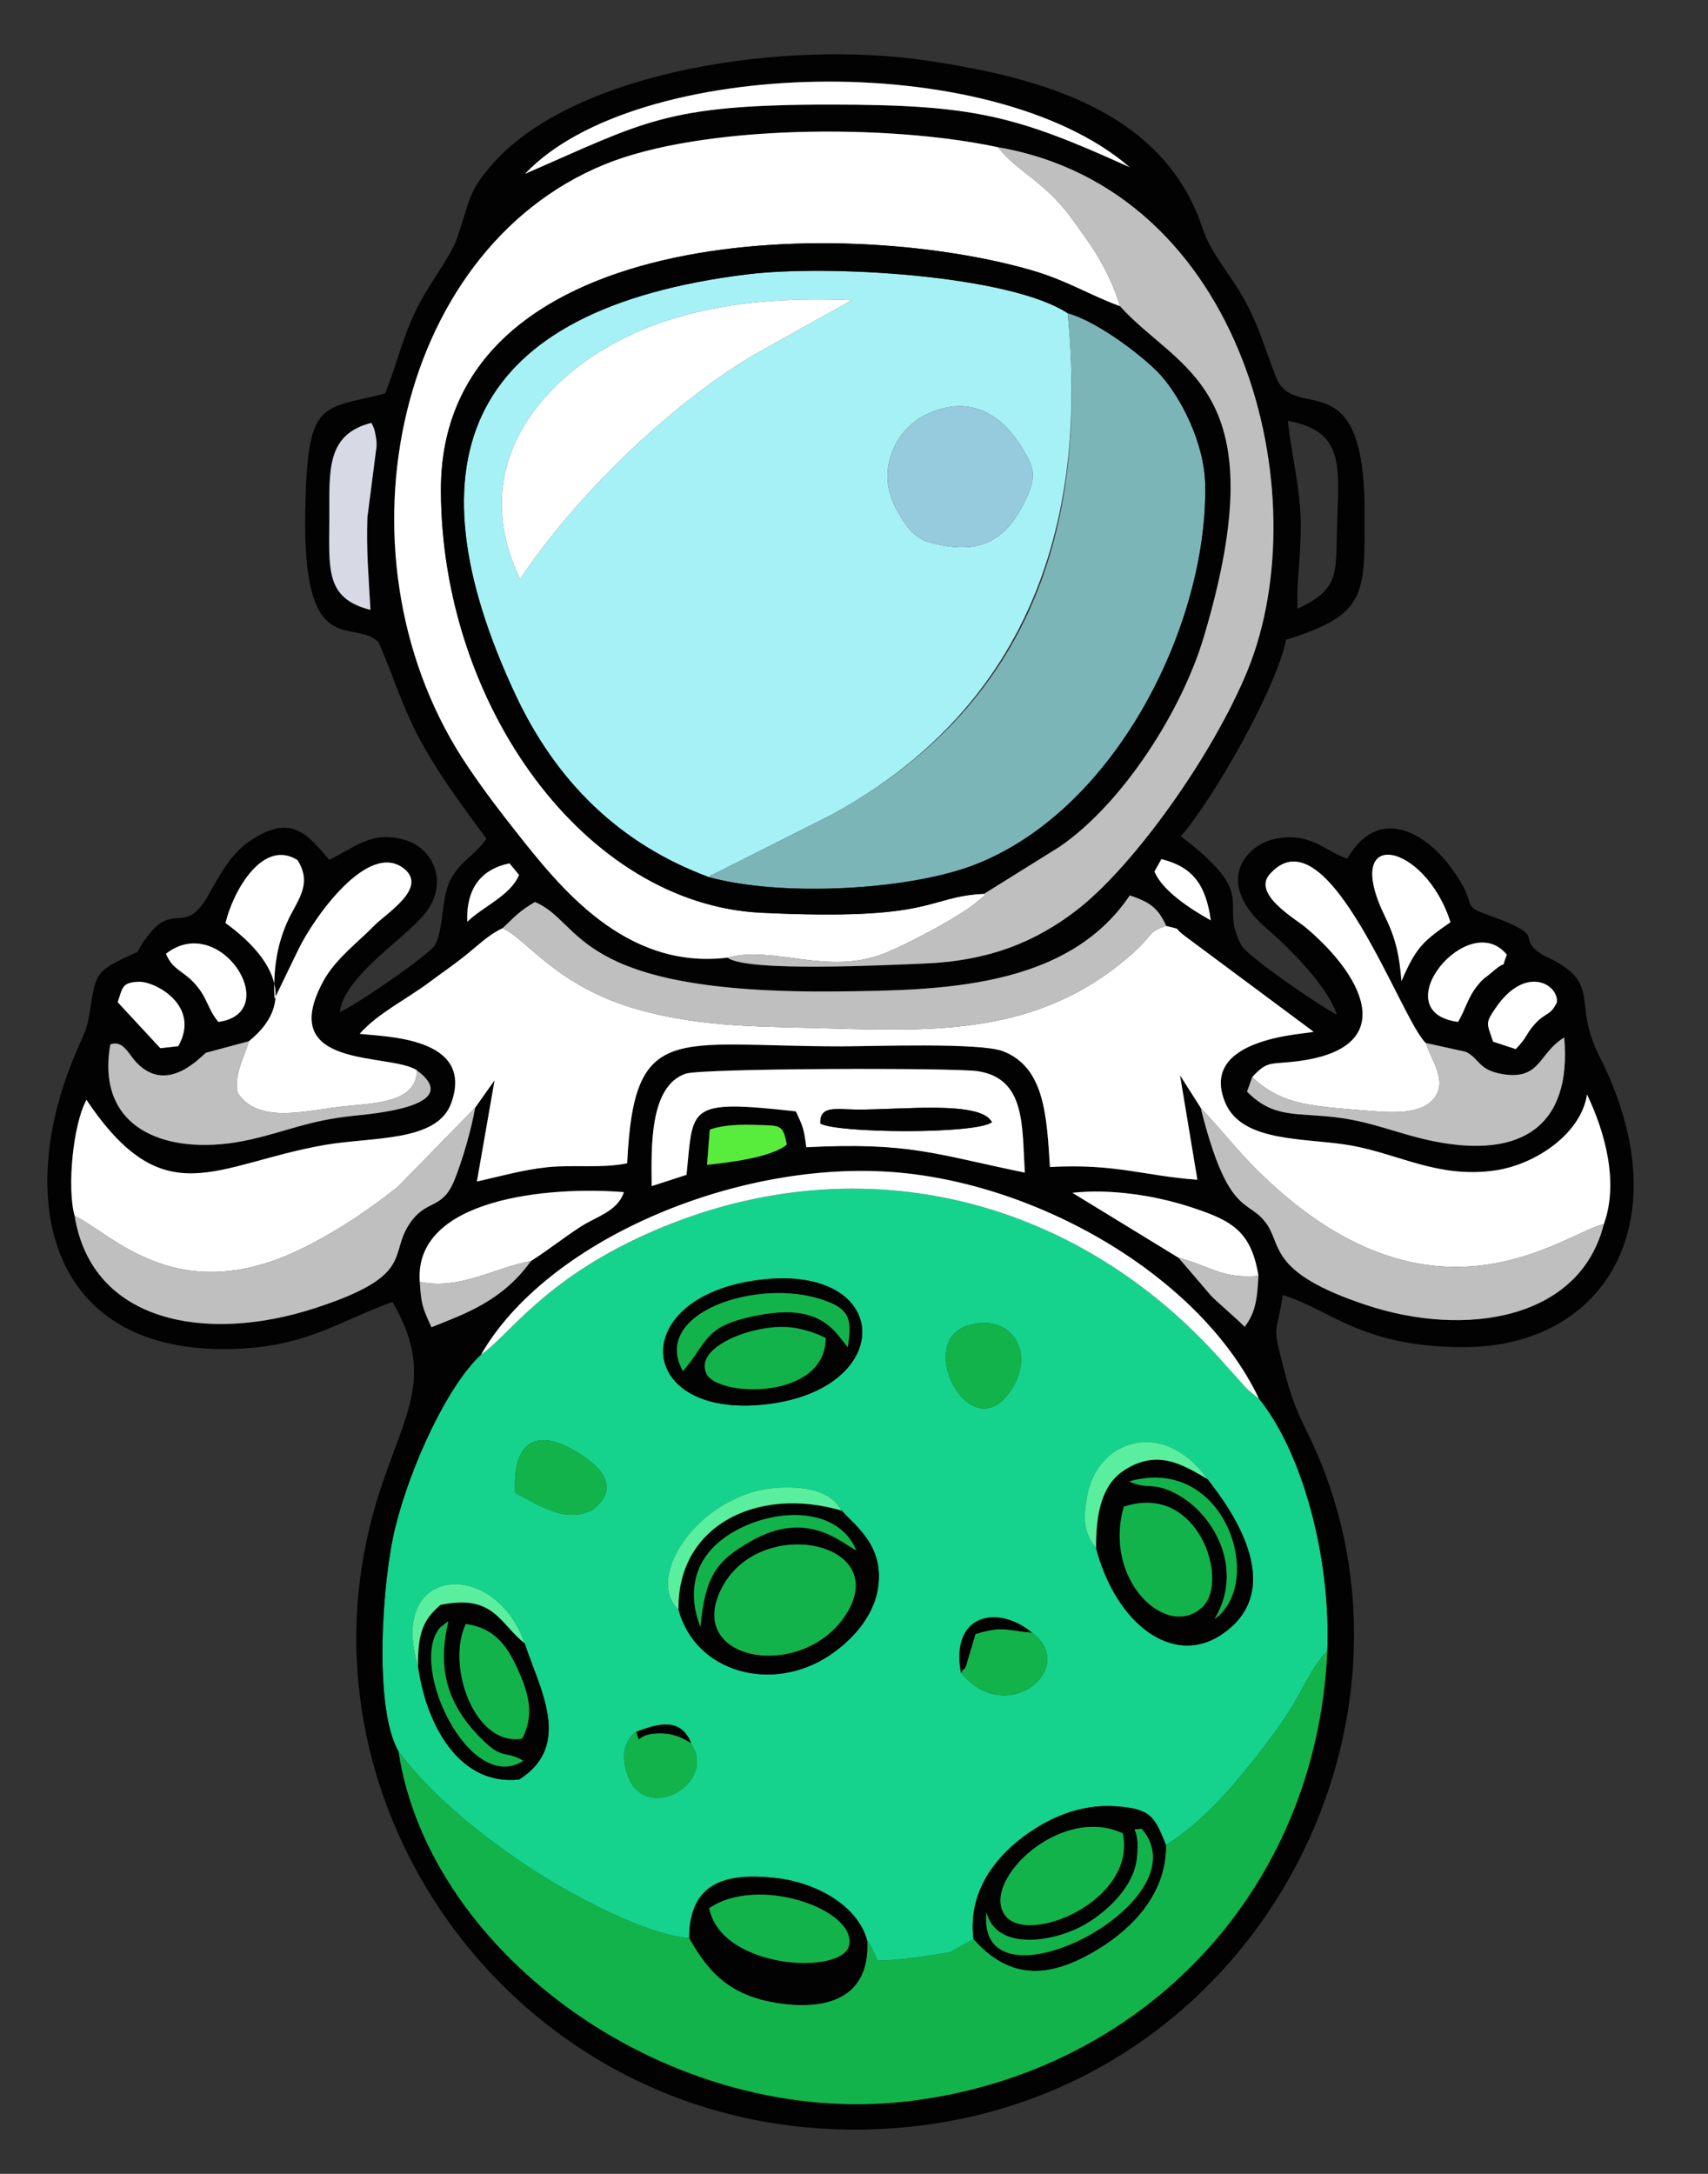 <?xml version="1.0" encoding="UTF-8"?>
<!DOCTYPE svg PUBLIC "-//W3C//DTD SVG 1.1//EN" "http://www.w3.org/Graphics/SVG/1.1/DTD/svg11.dtd">
<!-- Creator: CorelDRAW -->
<svg xmlns="http://www.w3.org/2000/svg" xml:space="preserve" width="110mm" height="140mm" version="1.1" style="shape-rendering:geometricPrecision; text-rendering:geometricPrecision; image-rendering:optimizeQuality; fill-rule:evenodd; clip-rule:evenodd"
viewBox="0 0 11000 14000"
 xmlns:xlink="http://www.w3.org/1999/xlink"
 xmlns:xodm="http://www.corel.com/coreldraw/odm/2003">
 <rect x="0" y="0" width="11000" height="14000" fill="#333333" stroke="none"/>
 <defs>
  <style type="text/css">
   <![CDATA[
    .fil1 {fill:#020202}
    .fil4 {fill:#13B34B}
    .fil0 {fill:#15D38D}
    .fil10 {fill:#58ED3D}
    .fil9 {fill:#59EF9F}
    .fil5 {fill:#7CB5B8}
    .fil7 {fill:#96CBDD}
    .fil2 {fill:#A5F1F6}
    .fil6 {fill:#BFBFBF}
    .fil8 {fill:#D7D9E5}
    .fil3 {fill:white}
   ]]>
  </style>
 </defs>
 <g id="Camada_x0020_1">
  <g id="_1978647270176">
   <path class="fil0" d="M4098.37 11152.22c143.43,-52.75 290.26,-96.69 356.55,83.75 160.92,257.13 -303.47,511.89 -413.48,195.58 -71.84,-206.53 56.91,-279.32 56.93,-279.33zm-719.15 -568.25c93.83,288.53 313.81,655.95 -36.3,876.54 -393.46,41.05 -600.08,-363.84 -650.84,-731.2 -199.17,-650.14 495.39,-698.6 687.14,-145.34zm3267.28 -69.46c302.45,224.9 -159.52,617.28 -457.85,258.74 -69.78,-381.18 239.03,-440.66 457.85,-258.74zm-2276.74 -148.3c-230.97,-212.55 153.7,-776.85 671.76,-786.96 154.74,-3.01 305.48,20.06 378.74,149.01 97.43,106.09 271.51,229.47 235.14,492.85 -27.08,196.16 -178.93,350.75 -313.93,440.27 -369.94,245.33 -861.91,110.72 -971.71,-295.17zm3407.49 -840.38c38.11,58.92 582.77,680.83 82.32,1005.84 -305.3,198.27 -670.12,-68.86 -800.57,-560.46 -80.31,-102.87 -84.1,-185.53 -57.8,-335.68 63.73,-363.99 491.3,-508.27 776.05,-109.7zm-3957.57 195.85c-186.48,98.25 -369.91,-43.4 -502.52,-107.9 -16.57,-328.93 133.52,-421.77 396.14,-264.14 127.61,76.59 300.57,215.54 106.38,372.04zm2703.42 -787.25c-255.53,428.72 -639.71,-280.73 -296.02,-395.61 268.92,-89.91 442.19,150.39 296.02,395.61zm-1615.89 -693.88c843.56,-94.81 867.5,703.31 32.62,802.65 -859.76,102.3 -912.77,-703.73 -32.62,-802.65zm-1808.99 483.2c-216.99,199.9 -455.04,718.08 -552.71,1113.5 -84.29,341.26 -141.22,1162.79 21.03,1441.72 206.93,278.97 527.1,534.55 802.61,721.24 211.34,143.2 747.49,455.9 1069.22,480.91 1.51,-345.49 217.19,-427.33 567.62,-385.23 258.89,31.11 520.6,180.49 579.19,403.01 25.58,32.59 58.57,106.41 68.12,128.43 121.52,-3.96 210.65,-14.82 325.9,-32.48 35.44,-5.43 113.73,-15.99 144.74,-24.69l145.36 -82.98c-44.75,-368.11 224.15,-610.65 435.39,-733.64 126.6,-73.7 288.25,-131.57 470.47,-121.47 244.55,13.56 261.61,74.22 334.09,249.98 229.59,-148.1 389.13,-326.62 570.39,-554.68 83.3,-104.79 167.96,-218.42 241.52,-336.73 67.3,-108.25 129.55,-259.54 226.71,-356.84 24.89,-591.18 -155.53,-1275.12 -440.74,-1627.63 -7.72,-4.7 -17.13,-12.37 -21.76,-16.17l-41.13 -33.34c-5.52,-5.01 -12.93,-12.24 -18.38,-17.52l-158.66 -176.59c-947.75,-1066.94 -2368.74,-1416.49 -3708.15,-813.32 -663.07,298.6 -883.76,654.13 -1060.83,774.52z"/>
   <path class="fil1" d="M2566.54 11278.97c-162.25,-278.93 -105.32,-1100.46 -21.03,-1441.72 97.67,-395.42 335.72,-913.6 552.71,-1113.5 420.1,-729.18 1618.16,-1241.82 2623.22,-1177.49 950.23,60.82 2010.52,671.5 2385.69,1459.91 285.21,352.51 465.63,1036.45 440.74,1627.63 -70.53,1556.19 -1197.51,2710.01 -2677.71,2895.65 -1547.97,194.15 -3105.71,-938.04 -3303.62,-2250.48zm852.56 -3157.44c-186.9,260.95 -432.56,342.37 -640.55,425.91 -57.79,-128.8 -65.76,-143.18 -74.98,-292.37 -40.22,-540.79 839.55,-616.82 1314.33,-577.5 -41.5,124.86 -174.07,154.74 -280.01,223.46 -105.59,68.5 -209.35,150.83 -318.79,220.5zm4685.68 95.16c-7.97,135.28 -14.34,232.09 -89.05,328.07 -49.59,-51.55 -147.37,-132.49 -213.17,-196.73l-212.24 -247.7 -683.9 -418.49c245.82,-27.68 534.73,17.8 758.62,90.93 262.67,85.8 392.62,150.76 439.74,443.92zm-3533.59 -941.98c93.3,-32.02 197.09,-32.95 301.46,-30.02 155.73,4.38 169.88,-3.39 194.51,126.82 -103.04,83.29 -362.95,113.62 -513.59,130.26l17.62 -227.06zm-374.32 364.07c-1.82,-245.84 -16.71,-641.48 217.53,-723.73 102.72,-36.06 1733.04,-39.49 1883.03,-16.46 308.79,47.4 284.42,351.87 302.67,653.23 -584.21,-120.07 -739.9,-196.82 -1407.33,-163.61 -16.23,-126.81 -22.65,-133.37 -66.97,-230.84 -711.15,-79.07 -658.49,-29.04 -704.48,408.75l-224.45 72.66zm-960.17 -1660.72c80.15,-76.55 106.41,-108.57 208.14,-169.01 314.69,129.55 233.77,592.32 1936.66,575.99 675.44,-6.47 1489.93,-16.95 1894.62,-618.46 119.68,40.22 180.75,74.8 234.44,196.51 118.69,31.2 30.33,-0.52 126.82,69.93l822.87 611.89c-55.46,16.49 -746,36.94 -568.74,457.8 110.13,261.47 530.5,223.41 813.41,275.01 308.67,56.31 559.08,211.73 920.72,160.55 267.59,-37.86 558.24,-240.33 595.09,-489.82 114.44,238.54 206.65,565.34 108.27,835.21 -153.72,616.02 -891.87,732.36 -1529.26,521.22 -621.43,-205.85 -545.15,-378.86 -638.21,-516.98 -119.84,-177.89 -247.47,-29.41 -428.92,-754.05l-132.9 -208.63 111.75 672.6c-349.11,-25.65 -523.91,-105.03 -949.49,-82.12 -21.1,-323.88 -32.1,-642.72 -303.92,-746.17 -147.55,-56.16 -832.76,-30.93 -1042.58,-30.88 -1073.98,0.33 -1332.69,-168.41 -1376.29,753.13 -160.68,33.51 -349.55,8.06 -512.74,25.09 -162.39,16.93 -316.96,61.94 -455.07,92.21l113.89 -652.01 -125.19 176.78c-24.2,138.82 -81.08,337.06 -133.31,466 -80.67,199.19 -181.85,115.89 -292.86,286.98 -130.08,200.45 36.89,330.57 -613.54,540.47 -681.46,219.93 -1427.46,98.61 -1539.62,-597.02 -50.31,-178.12 -10.52,-590.07 76.11,-747.07 503.39,750.76 828.37,414 1533.66,290.65 305.74,-53.48 724.45,-16.85 815.4,-269.31 154.96,-430.15 -435.73,-426.94 -589.5,-446.81 118.41,-133.37 297.91,-219.24 452.74,-334.94 94.3,-70.46 153.82,-109.24 234.03,-173.99 78.76,-63.58 146.72,-131.42 233.52,-170.75zm6379.37 730.45c-40.79,-121.16 -51.94,-116.97 15.71,-216.33 191.33,-280.94 404.5,-154.8 395.46,-38.03 -45.4,94.49 -71.17,58.71 -149.07,148.22 -52.08,59.85 -39.93,74.01 -116.42,154.11l-145.68 -47.97zm-8858.29 -254.36c33.09,-94.33 26.2,-127.66 137.13,-131.31 103.39,-3.39 400.86,153.56 253.03,414.76l-115.42 12.8 -274.74 -296.25zm8632.92 127.09c-486.39,-63.58 66.5,-736.71 313.8,-432.88 -47.09,116.99 21.94,11.32 -97.49,114.26 -44.5,38.37 -47.26,30.41 -88.99,81.03 -65,78.88 -77.16,151.05 -127.32,237.59zm-7984.44 0c-70.81,-84.55 -67.78,-153.78 -151.95,-246.65 -78.82,-86.98 -142.87,-88.31 -185.4,-192.38 350.64,-273.6 761.37,381.15 337.35,439.03zm7619.52 -262.19c-12.87,-162.44 -35.14,-271.47 -105.49,-415.5 -288.12,-589.98 256.48,-481.44 421.21,35.35 -172.4,121.04 -220.47,157.44 -315.72,380.15zm156.99 397.97l258.09 57.03c89.38,44.65 78.87,116.83 234.03,143 249.26,42.04 232.17,-135.65 399.28,-235.44 49.6,573.46 -277.94,778.63 -832.35,669.97 -224.56,-44.01 -394.8,-125.21 -628.25,-154.69 -263.1,-33.22 -409.51,8.99 -582.36,-166.68l33.61 -93.8c88.67,-95.96 108.99,-84.42 240,-96.35 719.11,-65.51 496.83,-536.31 105.89,-865.6 -68.41,-57.63 -359.18,-223.43 -225.91,-352.48 372.89,-400.53 842.22,956.41 997.97,1095.04zm-6496.7 176.85c311.36,234.29 -301.26,280.13 -420.22,293.15 -281.77,30.82 -417.97,98.59 -652.81,151.72 -511.72,115.76 -1001.89,-49.31 -902.46,-612.77 83.98,-28.31 114.08,59.99 169.66,118.01 202.45,211.3 422.6,-51.46 446.98,-64.29l275.33 -73.82c350.55,-283.01 97.39,-582.3 -150.08,-761.36 45.2,-196.36 237.12,-548.15 463.43,-405.38 102.34,161.48 -8.69,264.71 -69.83,407.19 -63.4,147.73 -87.22,302.5 -77.82,485.48l153.02 -316.43c104.61,-214.83 451.23,-698.48 678.18,-523.18 161.52,124.76 -111.77,289.17 -190.3,369.88 -101.4,104.25 -249.6,214.75 -325.62,354.29 -315.8,579.68 433.77,460.15 602.54,577.51zm323.15 -957.39c-7.55,-217.33 91.16,-338.99 271.94,-376.38l61.62 74.47c-54.55,133.69 -236.59,205.95 -333.56,301.91zm4788.6 -9.24c-138.24,-76.95 -311.41,-191.61 -362.73,-314.24l44.66 -80.22c200.44,50.2 286.26,163.11 318.07,394.46zm-1371.51 -4979.26c1592.21,273.99 2067.14,2242.52 1609.18,3367.82 -219.85,540.15 -732.74,1263.11 -1104.28,1548.02 -263.01,201.69 -561.16,325.34 -982.54,341.64 -224.13,8.68 -1140.82,57.24 -1263.15,-38.08 -661.24,79.72 -1080.04,-454.04 -1363.88,-813.09 -106.57,-134.81 -199.9,-257.69 -303.58,-410.03 -896.04,-1316.47 -497.47,-3323.19 875.24,-3885.16 629.98,-257.9 1832.16,-261.4 2533.01,-111.12zm-4040.54 2979.62c-294.54,-74.32 -265.55,-264.71 -264.78,-599.5 0.7,-298.47 -20.39,-530.94 270.59,-604.6 11.35,22.56 19.63,30.45 29.51,92.67 1.61,10.16 2.98,18.97 3.78,29.39 0.78,10.13 0.32,18.63 0.23,28.8l-59.04 457.9c-7.64,219.24 8.67,383.9 19.71,595.34zm6227.32 -599.21c-14.35,363.6 29.1,457.1 -256.04,591.89 -11.46,-169.58 31.86,-402.01 17.39,-627.01 -13.15,-204.4 -60.51,-392 -80.26,-582.95 343.19,63.28 333.06,260.13 318.91,618.07zm-5231.65 -2208.79c708.53,-752.83 3001.57,-815 3893.91,-42.66 -734.2,-332.88 -1002.01,-403.31 -1927.82,-403.31 -1062.31,0 -1191.12,109.43 -1966.09,445.97zm-900.8 1414.41c-414.1,107.29 -501.67,28.57 -514.93,759.7 -17.69,976.17 308.47,681.87 472.27,841.89 111.5,256.72 159.87,444.44 297.2,683.05 133.2,231.41 261.67,396.09 397.19,582.24 -73.16,109.32 -166.24,139.77 -233.67,269.38 -55.64,106.98 -42.05,316.45 -96.47,415.32 -32.91,59.77 -521.52,396.76 -614.24,431.97 35.8,-253.56 469.66,-496.41 578.13,-675.69 110.69,-182.93 16.23,-377.19 -150.94,-430.09 -184.51,-58.4 -287.75,14.45 -427.99,90.04 -61.28,33.03 -6.03,5.83 -67.42,34.71 -143.52,-171.27 -252.51,-300.86 -520.66,-113.34 -119.48,83.56 -191.52,227.89 -262.7,350.83 -142.17,245.57 -218.72,44.34 -372.32,238.08 -150.32,189.6 20.31,60.2 -220.51,186.27 -114.12,59.73 -131.39,101.87 -155.62,256.45 -28.05,178.97 -27.81,159.05 -93.72,311.18 -399.68,922.69 -203.89,1922.31 946.01,1922.31 514.48,0 723.96,-172.72 1087.23,-303.65 364.91,625.22 -90.27,842.62 -209.76,1793.34 -225.57,1794.93 1208.96,3565.62 3234.11,3536.55 2443.18,-35.06 3812.18,-2571.55 2867.77,-4489.71 -75.67,-153.67 -104.9,-226.65 -154.99,-423.02 -75.54,-296.08 -42.28,-189.18 -3.42,-461.83 305.36,92.65 506.39,335.66 1163.48,335.66 924.61,0 1408.21,-822.02 875.48,-1874.38 -178.37,-352.34 19.42,-458.55 -320.52,-630.37 -9.24,-4.66 -37.12,-16.73 -45.56,-22.23 -189.28,-123.37 61.61,-108.39 -352.25,-256.86 -189.05,-67.82 -44.21,-43.86 -238.7,-307.07 -170.95,-231.34 -471.25,-395.86 -665.92,-54.57 -154.6,-53.6 -239.79,-175.21 -469.06,-126.98 -181.99,38.27 -399.66,278.16 -45.77,580.7 139.05,118.87 395.09,375.43 446.61,550.78 -96.46,-47.78 -576.63,-375.01 -614.97,-448.04 -151.59,-288.73 128.94,-304.03 -388.82,-700.98 201.57,-230.86 610.6,-939.28 677.56,-1265.67 527.29,-163.05 505.51,-294.25 505.51,-825.63 0,-990.21 -450.26,-561.61 -570.09,-865.04 -79.24,-200.63 -105.71,-321.99 -208.09,-506.59 -88.08,-158.84 -210.87,-289.06 -264.1,-450.09 -250.72,-758.29 -1038.62,-971.62 -1770.74,-1081.51 -913.37,-137.09 -2270.01,61.82 -2800.69,662.38 -161.76,183.06 -142.07,221.95 -231.98,482.97 -40.58,117.76 -181.7,294.05 -259.34,451.96 -89.48,181.98 -131.95,369.48 -202.59,545.58z"/>
   <path class="fil2" d="M5963 2670.42c259.97,-126.38 476.53,-21.95 616.59,209.43 78.81,130.16 101.5,181.57 24.34,341.57 -133.1,275.96 -305.86,351.28 -603.2,275.27 -125.51,-32.09 -175.89,-124.46 -229.29,-220.93 -133.24,-240.71 -8.69,-507.99 191.56,-605.34zm-2613.3 1058.85c-293.85,-608.76 6.84,-1090.48 379.76,-1373.05 468.27,-354.83 1085.69,-452.92 1757.02,-423.37l-635.67 354.41c-542.37,323.91 -1149.24,911.75 -1501.11,1442.01zm1217.56 1920.12c6.57,-6.13 18.08,-22.7 21.67,-16.03l771.88 -389.13c1605.73,-877.56 1588.82,-2452.17 1515.65,-3226.95 -370.15,-244.52 -1539.84,-315.68 -2069.36,-249.85 -1788.45,222.32 -2201.28,1180.09 -1487.92,2705.54 260.21,556.43 668.28,962.66 1248.08,1176.42z"/>
   <path class="fil3" d="M3236.7 5978.06c-86.8,39.33 -154.76,107.17 -233.52,170.75 -80.21,64.75 -139.73,103.53 -234.03,173.99 -154.83,115.7 -334.33,201.57 -452.74,334.94 153.77,19.87 744.46,16.66 589.5,446.81 -90.95,252.46 -509.66,215.83 -815.4,269.31 -705.29,123.35 -1030.27,460.11 -1533.66,-290.65 -86.63,157 -126.42,568.95 -76.11,747.07 252.63,123.16 671.31,609.54 1483.08,201.39 229.13,-115.21 421.23,-248.3 598.22,-388.49l498.03 -509.33 125.19 -176.78 -113.89 652.01c138.11,-30.27 292.68,-75.28 455.07,-92.21 163.19,-17.03 352.06,8.42 512.74,-25.09 43.6,-921.54 302.31,-752.8 1376.29,-753.13 209.82,-0.05 895.03,-25.28 1042.58,30.88 271.82,103.45 282.82,422.29 303.92,746.17 425.58,-22.91 600.38,56.47 949.49,82.12l-111.75 -672.6 132.9 208.63c186.75,201.81 266.23,318.55 472.74,504.99 1075.34,970.84 1883.52,294.42 2123.65,244.82 98.38,-269.87 6.17,-596.67 -108.27,-835.21 -36.85,249.49 -327.5,451.96 -595.09,489.82 -361.64,51.18 -612.05,-104.24 -920.72,-160.55 -282.91,-51.6 -703.28,-13.54 -813.41,-275.01 -177.26,-420.86 513.28,-441.31 568.74,-457.8l-822.87 -611.89c-96.49,-70.45 -8.13,-38.73 -126.82,-69.93 -113.07,33.98 -93.32,62.94 -190.12,152.51 -576.33,533.31 -1233.16,529.76 -1938.94,508.29 -452.57,-13.76 -847.37,-2.94 -1270.37,-121.97 -530.82,-149.39 -713.03,-451.93 -874.43,-523.86z"/>
   <path class="fil3" d="M4685.52 6167.38c305.18,-82.15 646.82,123.02 1023.74,-32.67 137.5,-56.8 482.62,-234.92 601.84,-341.7 55.38,-49.6 27.82,-2.83 27.82,-37.46 -385.05,20.53 -303.53,177.12 -1434.58,122.82 -1135.88,-54.53 -2061.4,-1335.66 -2064.66,-2720.29 -4.01,-1702.94 2549.56,-1774.19 3793.88,-1420.53 238.05,67.65 389.21,167.13 580.28,235.02 -76.66,-246.29 -189.15,-398.11 -314.2,-568.88 -173.76,-237.26 -337.79,-289.57 -473.33,-455.71 -700.85,-150.28 -1903.03,-146.78 -2533.01,111.12 -1372.71,561.97 -1771.28,2568.69 -875.24,3885.16 103.68,152.34 197.01,275.22 303.58,410.03 283.84,359.05 702.64,892.81 1363.88,813.09z"/>
   <path class="fil4" d="M7509.25 11882.05c3.83,321.23 -227.76,539.25 -422.04,661.18 -320.62,201.19 -579.43,213.23 -817.91,-56.05l-145.36 82.98c-31.01,8.7 -109.3,19.26 -144.74,24.69 -115.25,17.66 -204.38,28.52 -325.9,32.48 -9.55,-22.02 -42.54,-95.84 -68.12,-128.43 17.05,347.18 -227.58,450.95 -566.21,402.27 -329.45,-47.35 -461.87,-212.39 -580.6,-420.05 -321.73,-25.01 -857.88,-337.71 -1069.22,-480.91 -275.51,-186.69 -595.68,-442.27 -802.61,-721.24 197.91,1312.44 1755.65,2444.63 3303.62,2250.48 1480.2,-185.64 2607.18,-1339.46 2677.71,-2895.65 -97.16,97.3 -159.41,248.59 -226.71,356.84 -73.56,118.31 -158.22,231.94 -241.52,336.73 -181.26,228.06 -340.8,406.58 -570.39,554.68z"/>
   <path class="fil5" d="M4567.26 5649.39c471.39,128.65 1300.05,84.3 1725.56,-86.36 907.32,-363.93 1484.23,-1554.8 1469.15,-2437.87 -4.66,-272.97 -155.57,-559.82 -283.32,-705.18 -96.02,-109.27 -401.88,-347.62 -602.19,-402.7 103.69,1097.66 -54.26,2428.27 -1515.65,3226.95l-771.88 389.13c-3.59,-6.67 -15.1,9.9 -21.67,16.03z"/>
   <path class="fil1" d="M4567.26 5649.39c-579.8,-213.76 -987.87,-619.99 -1248.08,-1176.42 -713.36,-1525.45 -300.53,-2483.22 1487.92,-2705.54 529.52,-65.83 1699.21,5.33 2069.36,249.85 200.31,55.08 506.17,293.43 602.19,402.7 127.75,145.36 278.66,432.21 283.32,705.18 15.08,883.07 -561.83,2073.94 -1469.15,2437.87 -425.51,170.66 -1254.17,215.01 -1725.56,86.36zm1771.66 106.16l486.43 -303.15c404.65,-278.44 784.33,-869.81 927.68,-1350.42 480.88,-1612.44 -157.79,-1705.75 -539.19,-2129.41 -191.07,-67.89 -342.23,-167.37 -580.28,-235.02 -1244.32,-353.66 -3797.89,-282.41 -3793.88,1420.53 3.26,1384.63 928.78,2665.76 2064.66,2720.29 1131.05,54.3 1049.53,-102.29 1434.58,-122.82z"/>
   <path class="fil6" d="M7213.84 1972.57c381.4,423.66 1020.07,516.97 539.19,2129.41 -143.35,480.61 -523.03,1071.98 -927.68,1350.42l-486.43 303.15c0,34.63 27.56,-12.14 -27.82,37.46 -119.22,106.78 -464.34,284.9 -601.84,341.7 -376.92,155.69 -718.56,-49.48 -1023.74,32.67 122.33,95.32 1039.02,46.76 1263.15,38.08 421.38,-16.3 719.53,-139.95 982.54,-341.64 371.54,-284.91 884.43,-1007.87 1104.28,-1548.02 457.96,-1125.3 -16.97,-3093.83 -1609.18,-3367.82 135.54,166.14 299.57,218.45 473.33,455.71 125.05,170.77 237.54,322.59 314.2,568.88z"/>
   <path class="fil3" d="M3349.7 3729.27c351.87,-530.26 958.74,-1118.1 1501.11,-1442.01l635.67 -354.41c-671.33,-29.55 -1288.75,68.54 -1757.02,423.37 -372.92,282.57 -673.61,764.29 -379.76,1373.05z"/>
   <path class="fil6" d="M3236.7 5978.06c161.4,71.93 343.61,374.47 874.43,523.86 423,119.03 817.8,108.21 1270.37,121.97 705.78,21.47 1362.61,25.02 1938.94,-508.29 96.8,-89.57 77.05,-118.53 190.12,-152.51 -53.69,-121.71 -114.76,-156.29 -234.44,-196.51 -404.69,601.51 -1219.18,611.99 -1894.62,618.46 -1702.89,16.33 -1621.97,-446.44 -1936.66,-575.99 -101.73,60.44 -127.99,92.46 -208.14,169.01z"/>
   <path class="fil3" d="M1602.55 6705.87c-28.96,102.75 -96.94,215.33 -73.06,330.1 120.24,191.21 397.01,127.81 621.74,96.64 224.13,-31.08 527.51,-12.04 534.84,-238.74 -168.77,-117.36 -918.34,2.17 -602.54,-577.51 76.02,-139.54 224.22,-250.04 325.62,-354.29 78.53,-80.71 351.82,-245.12 190.3,-369.88 -226.95,-175.3 -573.57,308.35 -678.18,523.18l-153.02 316.43c-9.4,-182.98 14.42,-337.75 77.82,-485.48 61.14,-142.48 172.17,-245.71 69.83,-407.19 -226.31,-142.77 -418.23,209.02 -463.43,405.38 247.47,179.06 500.63,478.35 150.08,761.36z"/>
   <path class="fil3" d="M5283.51 7235.61c-6.38,-118.61 104.96,-90.88 232.06,-89.82 288.05,2.36 801.79,-60.46 872.65,81.53 -108.25,79.14 -1000.26,70.67 -1104.71,8.29zm-1086.64 403.17l224.45 -72.66c45.99,-437.79 -6.67,-487.82 704.48,-408.75 44.32,97.47 50.74,104.03 66.97,230.84 667.43,-33.21 823.12,43.54 1407.33,163.61 -18.25,-301.36 6.12,-605.83 -302.67,-653.23 -149.99,-23.03 -1780.31,-19.6 -1883.03,16.46 -234.24,82.25 -219.35,477.89 -217.53,723.73z"/>
   <path class="fil6" d="M480.74 7830.28c112.16,695.63 858.16,816.95 1539.62,597.02 650.43,-209.9 483.46,-340.02 613.54,-540.47 111.01,-171.09 212.19,-87.79 292.86,-286.98 52.23,-128.94 109.11,-327.18 133.31,-466l-498.03 509.33c-176.99,140.19 -369.09,273.28 -598.22,388.49 -811.77,408.15 -1230.45,-78.23 -1483.08,-201.39z"/>
   <path class="fil6" d="M10329 7883.66c-240.13,49.6 -1048.31,726.02 -2123.65,-244.82 -206.51,-186.44 -285.99,-303.18 -472.74,-504.99 181.45,724.64 309.08,576.16 428.92,754.05 93.06,138.12 16.78,311.13 638.21,516.98 637.39,211.14 1375.54,94.8 1529.26,-521.22z"/>
   <path class="fil3" d="M8064.82 6936.41c190.39,185.05 398.34,188.13 757.83,218.31 157.04,13.19 331.12,19.52 411.8,-79.35 90.55,-110.94 -12.93,-239.87 -51.68,-358.35 -155.75,-138.63 -625.08,-1495.57 -997.97,-1095.04 -133.27,129.05 157.5,294.85 225.91,352.48 390.94,329.29 613.22,800.09 -105.89,865.6 -131.01,11.93 -151.33,0.39 -240,96.35z"/>
   <path class="fil7" d="M5963 2670.42c-200.25,97.35 -324.8,364.63 -191.56,605.34 53.4,96.47 103.78,188.84 229.29,220.93 297.34,76.01 470.1,0.69 603.2,-275.27 77.16,-160 54.47,-211.41 -24.34,-341.57 -140.06,-231.38 -356.62,-335.81 -616.59,-209.43z"/>
   <path class="fil3" d="M3098.22 8723.75c177.07,-120.39 397.76,-475.92 1060.83,-774.52 1339.41,-603.17 2760.4,-253.62 3708.15,813.32l158.66 176.59c5.45,5.28 12.86,12.51 18.38,17.52l41.13 33.34c4.63,3.8 14.04,11.47 21.76,16.17 -375.17,-788.41 -1435.46,-1399.09 -2385.69,-1459.91 -1005.06,-64.33 -2203.12,448.31 -2623.22,1177.49z"/>
   <path class="fil6" d="M2686.07 6893.87c-7.33,226.7 -310.71,207.66 -534.84,238.74 -224.73,31.17 -501.5,94.57 -621.74,-96.64 -23.88,-114.77 44.1,-227.35 73.06,-330.1l-275.33 73.82c-24.38,12.83 -244.53,275.59 -446.98,64.29 -55.58,-58.02 -85.68,-146.32 -169.66,-118.01 -99.43,563.46 390.74,728.53 902.46,612.77 234.84,-53.13 371.04,-120.9 652.81,-151.72 118.96,-13.02 731.58,-58.86 420.22,-293.15z"/>
   <path class="fil6" d="M9182.77 6717.02c38.75,118.48 142.23,247.41 51.68,358.35 -80.68,98.87 -254.76,92.54 -411.8,79.35 -359.49,-30.18 -567.44,-33.26 -757.83,-218.31l-33.61 93.8c172.85,175.67 319.26,133.46 582.36,166.68 233.45,29.48 403.69,110.68 628.25,154.69 554.41,108.66 881.95,-96.51 832.35,-669.97 -167.11,99.79 -150.02,277.48 -399.28,235.44 -155.16,-26.17 -144.65,-98.35 -234.03,-143l-258.09 -57.03z"/>
   <path class="fil4" d="M5450.09 10395.41c294.08,-463.25 -542.04,-640.31 -794.89,-182.48 -269.29,487.57 513.7,625.41 794.89,182.48z"/>
   <path class="fil1" d="M5450.09 10395.41c-281.19,442.93 -1064.18,305.09 -794.89,-182.48 252.85,-457.83 1088.97,-280.77 794.89,182.48zm-939.33 80.6c-0.95,-8.89 -197.89,-420.07 275.07,-642.48 258.9,-121.75 617.56,-115.69 728.65,150.7 -93.63,-45.34 -312.76,-265.77 -673.61,-61.77 -227.66,128.69 -298.42,225.2 -330.11,553.55zm-141 -109.8c109.8,405.89 601.77,540.5 971.71,295.17 135,-89.52 286.85,-244.11 313.93,-440.27 36.37,-263.38 -137.71,-386.76 -235.14,-492.85 -551.19,-160.51 -1060.3,102.79 -1050.5,637.95z"/>
   <path class="fil1" d="M7237.81 9703.49c478.7,-159.68 681.66,477.06 506.79,645.01 -226.9,217.9 -643.23,-170.62 -506.79,-645.01zm35.51 -163.23c617.1,-174.97 879.48,652.33 548.82,886.67 188.44,-312.16 7.4,-654.88 -220.15,-791.34 -172.45,-103.42 -212.8,-36.58 -328.67,-95.33zm-214.32 430.95c130.45,491.6 495.27,758.73 800.57,560.46 500.45,-325.01 -44.21,-946.92 -82.32,-1005.84 -158.62,-92.08 -321.17,-196.63 -536.44,-57.73 -145.12,93.63 -183.36,277.99 -181.81,503.11z"/>
   <path class="fil1" d="M7231.25 11807.38c91.34,437.36 -626.23,732.02 -763,521.23 -144.05,-222 364.36,-709.02 763,-521.23zm120.87 -29.92c415.09,473.01 -1069.8,1223.49 -998.91,538.84 66.7,256.96 450.06,189.05 645.25,71.16 136.32,-82.33 301.99,-235.91 322.92,-416.13 26.48,-228.08 -62.87,-179.88 30.74,-193.87zm-1082.82 709.72c238.48,269.28 497.29,257.24 817.91,56.05 194.28,-121.93 425.87,-339.95 422.04,-661.18 -72.48,-175.76 -89.54,-236.42 -334.09,-249.98 -182.22,-10.1 -343.87,47.77 -470.47,121.47 -211.24,122.99 -480.14,365.53 -435.39,733.64z"/>
   <path class="fil1" d="M4567.62 12289.07c312.86,-215.58 948.14,7.55 900.83,238.33 -39.88,194.52 -822.1,157.24 -900.83,-238.33zm-129.25 192.05c118.73,207.66 251.15,372.7 580.6,420.05 338.63,48.68 583.26,-55.09 566.21,-402.27 -58.59,-222.52 -320.3,-371.9 -579.19,-403.01 -350.43,-42.1 -566.11,39.74 -567.62,385.23z"/>
   <path class="fil3" d="M2703.57 8255.07c254.42,55.03 476.11,-88.75 715.53,-133.54 109.44,-69.67 213.2,-152 318.79,-220.5 105.94,-68.72 238.51,-98.6 280.01,-223.46 -474.78,-39.32 -1354.55,36.71 -1314.33,577.5z"/>
   <path class="fil3" d="M3381.44 1119.6c774.97,-336.54 903.78,-445.97 1966.09,-445.97 925.81,0 1193.62,70.43 1927.82,403.31 -892.34,-772.34 -3185.38,-710.17 -3893.91,42.66z"/>
   <path class="fil1" d="M5317.53 8616.01c0.88,404.88 -703.5,382.34 -769.18,227.81 -58.13,-136.74 157.37,-233.15 272.39,-265.3 212.65,-59.45 344.22,-32.55 496.79,37.49zm-919.07 214.21c-209.98,-373.18 476.94,-603.86 901.57,-458.95 169.51,57.86 189.87,121.08 159.43,304.56l-54.21 -68.03c-129.32,-169.53 -319.96,-180.48 -554.17,-131.13 -321.72,67.79 -289.87,164.11 -452.62,353.55zm508.75 -589.67c-880.15,98.92 -827.14,904.95 32.62,802.65 834.88,-99.34 810.94,-897.46 -32.62,-802.65z"/>
   <path class="fil1" d="M2887.66 10441.59c-81.62,336.34 12.79,568.58 238.62,781.5 113.04,106.57 138.25,52.55 243.69,116.73 -344.09,220.88 -740.28,-608.81 -538.51,-854.79 7.33,-8.94 19.93,-15.18 26.67,-22.09 7.09,-7.26 19.9,-13.94 29.53,-21.35zm475.29 755.31c-310.26,52.85 -489.63,-476.03 -363.08,-737.73 180.2,23.4 263.75,135.92 332.47,286.52 68.85,150.89 113.13,294.22 30.61,451.21zm-670.87 -467.59c50.76,367.36 257.38,772.25 650.84,731.2 350.11,-220.59 130.13,-588.01 36.3,-876.54 -166.05,-133.67 -199.48,-318.26 -542.54,-248.35 -109.94,94 -146.41,179.45 -144.6,393.69z"/>
   <path class="fil4" d="M7231.25 11807.38c-398.64,-187.79 -907.05,299.23 -763,521.23 136.77,210.79 854.34,-83.87 763,-521.23z"/>
   <path class="fil4" d="M7237.81 9703.49c-136.44,474.39 279.89,862.91 506.79,645.01 174.87,-167.95 -28.09,-804.69 -506.79,-645.01z"/>
   <path class="fil3" d="M7590.32 8100.33c210.96,55.86 277.68,135.75 514.46,116.36 -47.12,-293.16 -177.07,-358.12 -439.74,-443.92 -223.89,-73.13 -512.8,-118.61 -758.62,-90.93l683.9 418.49z"/>
   <path class="fil4" d="M4567.62 12289.07c78.73,395.57 860.95,432.85 900.83,238.33 47.31,-230.78 -587.97,-453.91 -900.83,-238.33z"/>
   <path class="fil8" d="M2385.77 3927.6c-11.04,-211.44 -27.35,-376.1 -19.71,-595.34l59.04 -457.9c0.09,-10.17 0.55,-18.67 -0.23,-28.8 -0.8,-10.42 -2.17,-19.23 -3.78,-29.39 -9.88,-62.22 -18.16,-70.11 -29.51,-92.67 -290.98,73.66 -269.89,306.13 -270.59,604.6 -0.77,334.79 -29.76,525.18 264.78,599.5z"/>
   <path class="fil4" d="M5317.53 8616.01c-152.57,-70.04 -284.14,-96.94 -496.79,-37.49 -115.02,32.15 -330.52,128.56 -272.39,265.3 65.68,154.53 770.06,177.07 769.18,-227.81z"/>
   <path class="fil4" d="M3362.95 11196.9c82.52,-156.99 38.24,-300.32 -30.61,-451.21 -68.72,-150.6 -152.27,-263.12 -332.47,-286.52 -126.55,261.7 52.82,790.58 363.08,737.73z"/>
   <path class="fil4" d="M3819.68 9721.68c194.19,-156.5 21.23,-295.45 -106.38,-372.04 -262.62,-157.63 -412.71,-64.79 -396.14,264.14 132.61,64.5 316.04,206.15 502.52,107.9z"/>
   <path class="fil4" d="M6523.1 8934.43c146.17,-245.22 -27.1,-485.52 -296.02,-395.61 -343.69,114.88 40.49,824.33 296.02,395.61z"/>
   <path class="fil3" d="M9025.78 6319.05c95.25,-222.71 143.32,-259.11 315.72,-380.15 -164.73,-516.79 -709.33,-625.33 -421.21,-35.35 70.35,144.03 92.62,253.06 105.49,415.5z"/>
   <path class="fil4" d="M6188.65 10773.25c298.33,358.54 760.3,-33.84 457.85,-258.74 -172.52,-15.62 -187.64,-44.58 -364.41,8.69l-59.91 202.46c-2.49,6.51 -13.55,29.42 -15.56,24.39 -2.05,-5.1 -11.62,15.76 -17.97,23.2z"/>
   <path class="fil4" d="M4398.46 8830.22c162.75,-189.44 130.9,-285.76 452.62,-353.55 234.21,-49.35 424.85,-38.4 554.17,131.13l54.21 68.03c30.44,-183.48 10.08,-246.7 -159.43,-304.56 -424.63,-144.91 -1111.55,85.77 -901.57,458.95z"/>
   <path class="fil4" d="M4454.92 11235.97l-4.63 -11.29c-50.33,-28.09 -97.9,-59.37 -190.49,-61.46 -181.39,-4.12 -128.78,92.42 -161.43,-11 -0.02,0.01 -128.77,72.8 -56.93,279.33 110.01,316.31 574.4,61.55 413.48,-195.58z"/>
   <path class="fil3" d="M1068.91 6142.21c42.53,104.07 106.58,105.4 185.4,192.38 84.17,92.87 81.14,162.1 151.95,246.65 424.02,-57.88 13.29,-712.63 -337.35,-439.03z"/>
   <path class="fil3" d="M9390.7 6581.24c50.16,-86.54 62.32,-158.71 127.32,-237.59 41.73,-50.62 44.49,-42.66 88.99,-81.03 119.43,-102.94 50.4,2.73 97.49,-114.26 -247.3,-303.83 -800.19,369.3 -313.8,432.88z"/>
   <path class="fil1" d="M5283.51 7235.61c104.45,62.38 996.46,70.85 1104.71,-8.29 -70.86,-141.99 -584.6,-79.17 -872.65,-81.53 -127.1,-1.06 -238.44,-28.79 -232.06,89.82z"/>
   <path class="fil9" d="M4369.76 10366.21c-9.8,-535.16 499.31,-798.46 1050.5,-637.95 -73.26,-128.95 -224,-152.02 -378.74,-149.01 -518.06,10.11 -902.73,574.41 -671.76,786.96z"/>
   <path class="fil4" d="M7352.12 11777.46c-93.61,13.99 -4.26,-34.21 -30.74,193.87 -20.93,180.22 -186.6,333.8 -322.92,416.13 -195.19,117.89 -578.55,185.8 -645.25,-71.16 -70.89,684.65 1414,-65.83 998.91,-538.84z"/>
   <path class="fil6" d="M2703.57 8255.07c9.22,149.19 17.19,163.57 74.98,292.37 207.99,-83.54 453.65,-164.96 640.55,-425.91 -239.42,44.79 -461.11,188.57 -715.53,133.54z"/>
   <path class="fil4" d="M4510.76 10476.01c31.69,-328.35 102.45,-424.86 330.11,-553.55 360.85,-204 579.98,16.43 673.61,61.77 -111.09,-266.39 -469.75,-272.45 -728.65,-150.7 -472.96,222.41 -276.02,633.59 -275.07,642.48z"/>
   <path class="fil3" d="M9616.07 6708.51l145.68 47.97c76.49,-80.1 64.34,-94.26 116.42,-154.11 77.9,-89.51 103.67,-53.73 149.07,-148.22 9.04,-116.77 -204.13,-242.91 -395.46,38.03 -67.65,99.36 -56.5,95.17 -15.71,216.33z"/>
   <path class="fil3" d="M757.78 6454.15l274.74 296.25 115.42 -12.8c147.83,-261.2 -149.64,-418.15 -253.03,-414.76 -110.93,3.65 -104.04,36.98 -137.13,131.31z"/>
   <path class="fil9" d="M7059 9971.21c-1.55,-225.12 36.69,-409.48 181.81,-503.11 215.27,-138.9 377.82,-34.35 536.44,57.73 -284.75,-398.57 -712.32,-254.29 -776.05,109.7 -26.3,150.15 -22.51,232.81 57.8,335.68z"/>
   <path class="fil10" d="M4571.19 7274.71l-17.62 227.06c150.64,-16.64 410.55,-46.97 513.59,-130.26 -24.63,-130.21 -38.78,-122.44 -194.51,-126.82 -104.37,-2.93 -208.16,-2 -301.46,30.02z"/>
   <path class="fil4" d="M2858.13 10462.94c-6.74,6.91 -19.34,13.15 -26.67,22.09 -201.77,245.98 194.42,1075.67 538.51,854.79 -105.44,-64.18 -130.65,-10.16 -243.69,-116.73 -225.83,-212.92 -320.24,-445.16 -238.62,-781.5 -9.63,7.41 -22.44,14.09 -29.53,21.35z"/>
   <path class="fil6" d="M8104.78 8216.69c-236.78,19.39 -303.5,-60.5 -514.46,-116.36l212.24 247.7c65.8,64.24 163.58,145.18 213.17,196.73 74.71,-95.98 81.08,-192.79 89.05,-328.07z"/>
   <path class="fil4" d="M7822.14 10426.93c330.66,-234.34 68.28,-1061.64 -548.82,-886.67 115.87,58.75 156.22,-8.09 328.67,95.33 227.55,136.46 408.59,479.18 220.15,791.34z"/>
   <path class="fil9" d="M2692.08 10729.31c-1.81,-214.24 34.66,-299.69 144.6,-393.69 343.06,-69.91 376.49,114.68 542.54,248.35 -191.75,-553.26 -886.31,-504.8 -687.14,145.34z"/>
   <path class="fil3" d="M7435.09 5613c51.32,122.63 224.49,237.29 362.73,314.24 -31.81,-231.35 -117.63,-344.26 -318.07,-394.46l-44.66 80.22z"/>
   <path class="fil3" d="M3009.22 5936.48c96.97,-95.96 279.01,-168.22 333.56,-301.91l-61.62 -74.47c-180.78,37.39 -279.49,159.05 -271.94,376.38z"/>
   <path class="fil1" d="M6188.65 10773.25c6.35,-7.44 15.92,-28.3 17.97,-23.2 2.01,5.03 13.07,-17.88 15.56,-24.39l59.91 -202.46c176.77,-53.27 191.89,-24.31 364.41,-8.69 -218.82,-181.92 -527.63,-122.44 -457.85,258.74z"/>
   <path class="fil1" d="M4098.37 11152.22c32.65,103.42 -19.96,6.88 161.43,11 92.59,2.09 140.16,33.37 190.49,61.46l4.63 11.29c-66.29,-180.44 -213.12,-136.5 -356.55,-83.75z"/>
  </g>
 </g>
</svg>
